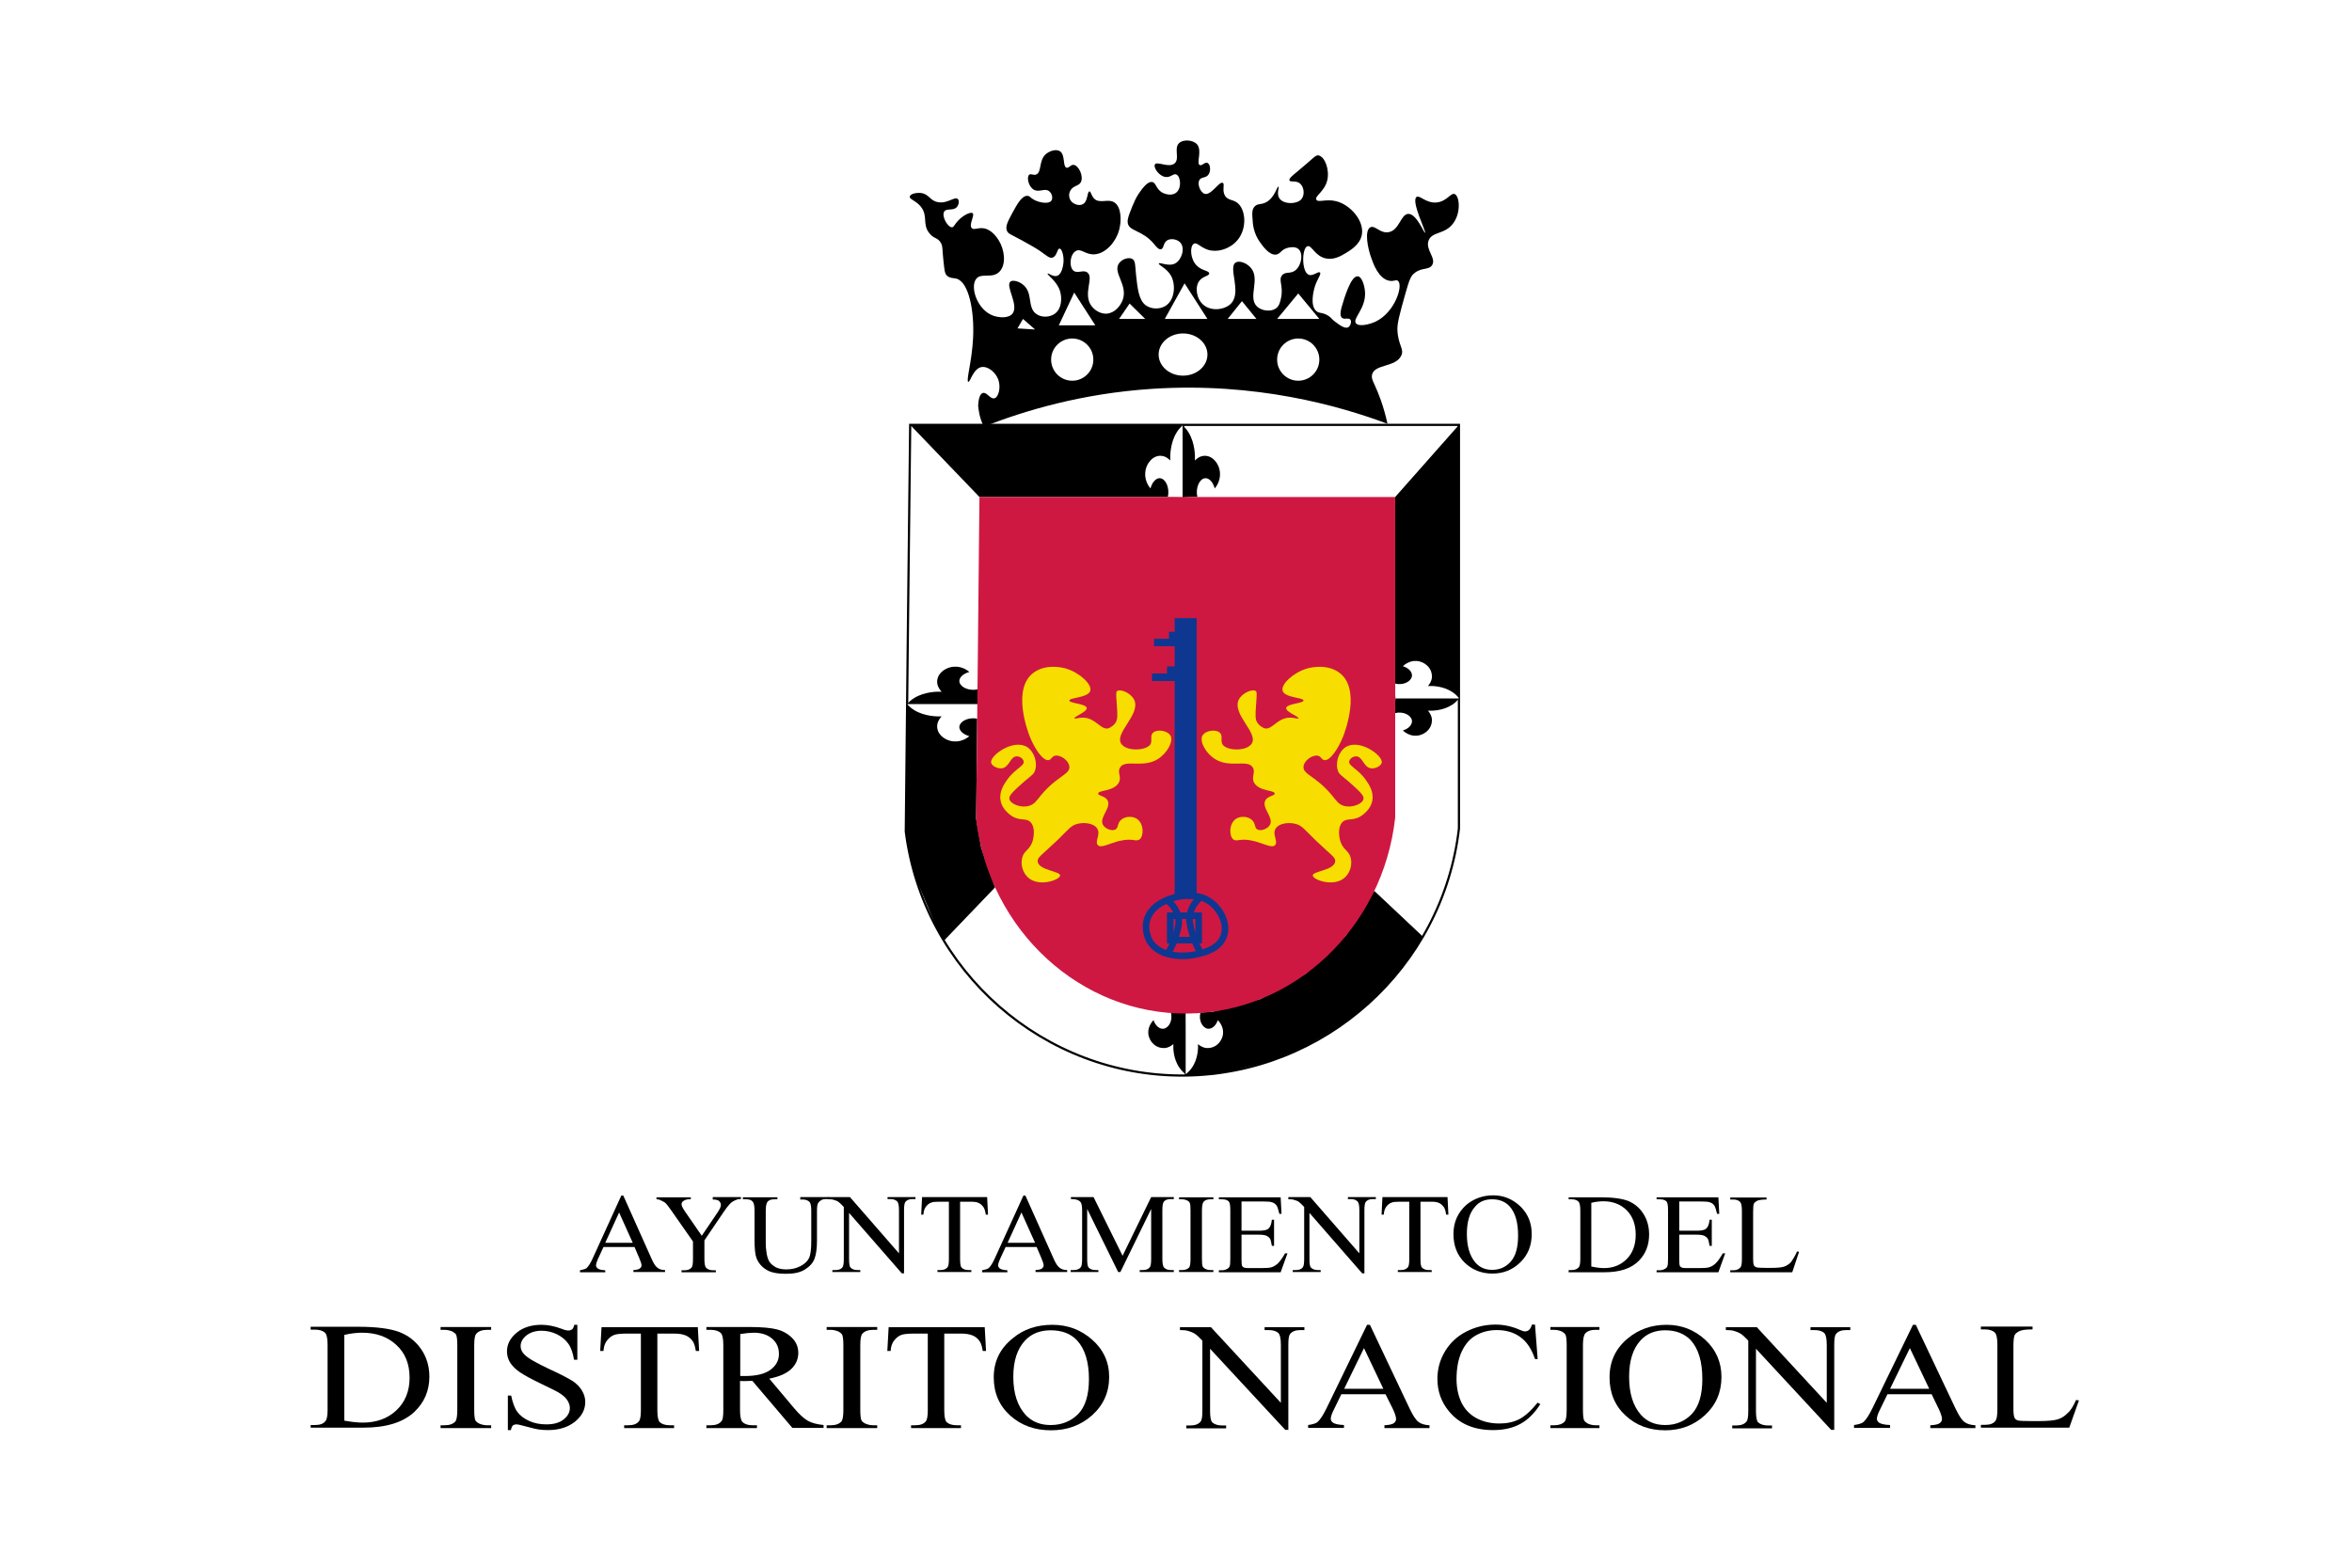 <?xml version="1.0" encoding="utf-8"?>
<!-- Generator: Adobe Illustrator 26.3.1, SVG Export Plug-In . SVG Version: 6.00 Build 0)  -->
<svg version="1.1" id="Layer_1" xmlns="http://www.w3.org/2000/svg" xmlns:xlink="http://www.w3.org/1999/xlink" x="0px" y="0px"
	 viewBox="0 0 1069.8 713.2" style="enable-background:new 0 0 1069.8 713.2;" xml:space="preserve">
<style type="text/css">
	.st0{fill:#FFFFFF;}
	.st1{fill:none;stroke:#000000;stroke-miterlimit:10;}
	.st2{fill:#F7DE00;}
	.st3{fill:#CE1842;}
	.st4{fill:none;stroke:#0E3791;stroke-width:3;stroke-miterlimit:10;}
	.st5{fill:none;stroke:#0E3791;stroke-width:10;stroke-miterlimit:10;}
	.st6{fill:#0E3791;}
</style>
<rect class="st0" width="1069.8" height="713.2"/>
<path class="st1" d="M414,193.3h249.6v183.6c-7.3,63.4-61.2,111.8-124.8,112.4C475,489.9,420,441.9,412,378.3
	C412.6,316.7,413.3,255,414,193.3z"/>
<path d="M447.5,194.1c18.3-7.2,44.4-15.1,76.5-17.2c47.3-3.1,85.2,7.7,107.1,15.9c-1.8-8.2-4.1-13.9-5.9-17.8
	c-0.8-1.7-1.5-3.1-1.1-4.7c1.3-4.7,10.6-3.2,13.2-8.4c1.6-3.2-1.4-4.6-1.7-11.9c-0.1-3,1.1-7.4,3.6-16.3c1.9-6.8,2.6-8.2,4.1-9.4
	c3.3-2.8,6.6-1.3,8.1-3.7c2-3.2-3.2-7-1.6-11.2c1.5-4.1,7.4-2.7,11.1-7.7c3.7-4.8,3-12.4,0.8-13.4c-1.8-0.8-3.5,3.3-8.2,3.8
	c-4.9,0.5-7.7-3.5-9.2-2.5c-2.6,1.9,4.5,16,3.9,16.3c-0.5,0.2-3.9-8.8-7.7-8.6c-3.4,0.2-4,7.4-8.8,8.3c-3.9,0.8-6.3-3.3-8.4-2.2
	c-2.8,1.5-1.2,9.5,0.4,13.9c0.9,2.6,3.3,9.4,8.1,10.4c2.2,0.5,3.2-0.7,4.1,0.1c2.4,2.1-1.4,14.3-10.2,18.5c-3.2,1.5-7.9,2.4-9,0.7
	c-1.5-2.2,4.3-6.3,4.2-13.6c-0.1-3.3-1.4-7.5-3.3-7.7c-3.2-0.4-6.3,10.4-7.3,13.8c-0.4,1.4-1.1,4.1,0.1,5.1c1.1,0.9,3-0.2,3.8,0.8
	c0.7,0.8,0.1,2.9-1,3.5c-1.5,0.8-4-1.1-6-2.6c-1.7-1.3-1.5-1.6-2.8-2.5c-2.8-1.9-4.2-1-5.7-2.3c-3-2.6-1.1-9.4-0.9-10.3
	c1.1-4.1,3.3-6.4,2.6-7.2c-0.8-0.8-3.2,1.8-5.1,1c-3.4-1.3-3.2-12.2-0.6-13c1.9-0.6,3.4,4.6,8.5,5.6c3.6,0.7,6.8-1.2,8.8-2.4
	c2-1.2,6.5-3.8,7.4-8.3c1.3-6.4-5.3-13.9-11.8-15.4c-4.4-1.1-8.2,0.8-8.9-0.7c-0.8-1.6,3.8-3.7,5-8.8c1.1-4.7-1-10.6-3.9-11.3
	c-1.5-0.3-1.9,0.9-9.9,7.5c-1.8,1.5-3.8,3-3.4,3.9c0.4,0.9,2.9-0.1,4.7,1.3c1.8,1.4,2.4,4.9,0.9,7c-1,1.3-2.4,1.6-3.3,1.8
	c-2.3,0.5-5.6,0-6.9-2c-1.4-2.2,0.1-5.1-0.4-5.3c-0.7-0.2-1.7,5.2-5.8,7.2c-2.2,1.1-3.7,0.4-5,1.8c-1.3,1.3-1.2,3.3-1,5.6
	c0.1,2.3,0.4,6.5,3.4,10.7c1.3,1.8,4.3,6.1,7.4,5.6c1.9-0.3,2.2-2.2,5-3c0.4-0.1,3.4-1,5.1,0.5c2.2,1.9,1.5,7.1-1.2,9.5
	c-2.4,2.1-4.8,0.5-6.3,2.5c-1.7,2.1,0.7,4.7-0.4,10.1c-0.4,1.9-0.8,3.9-2.5,5c-2.2,1.5-6.3,1.1-8.5-1c-4.3-4.2,1.7-12.4-2.8-17.6
	c-1.8-2.1-5.1-3.4-6.8-2.4c-3.7,2.2,2.8,13.3-2.1,18.6c-2.7,2.9-8.8,3.8-12.5,0.8c-3.3-2.7-4.1-8.1-2.1-10.9
	c1.6-2.3,4.6-2.3,4.6-3.5c0-1.3-3.4-1.2-5.7-3.6c-3-3-3.2-8.8-1.3-9.9c1.6-1,3.5,2.5,8.1,3.1c4.3,0.6,9.7-1.5,12.6-5.9
	c3.6-5.5,2.6-13.2-1-15.9c-2-1.5-4.1-1-5.5-3.1c-1.5-2.5,0-5.3-1-5.9c-1.6-0.9-5.2,5.7-8.2,5c-2.1-0.6-3.6-4.6-2.4-6.4
	c0.9-1.4,2.8-0.7,4-2.3c1.3-1.7,0.9-4.8-0.4-5.4c-1.2-0.5-2.5,1.5-3.5,1c-1.7-0.8,1.2-6.5-1.2-9.4c-1.8-2.1-6.3-2.4-8.2-0.6
	c-2.5,2.4,0.4,7-2,9.2c-2.6,2.3-8-1.1-9,0.5c-0.8,1.3,1.7,5.2,4.7,5.7c2.5,0.4,3.7-1.8,5.1-1.1c1.9,0.9,2.5,6.3-0.2,8.3
	c-1.8,1.4-4.6,0.8-6.3-0.1c-2.9-1.7-2.7-4.5-4.6-4.8c-2.1-0.3-4.4,2.9-6,5.2c-1.4,2.1-2.1,3.8-2.9,5.7c-1.5,3.8-2.3,5.6-2.2,7.3
	c0.2,4.4,6.4,3.3,12,10c0.8,1,2.1,2.7,3.2,2.4c1.3-0.3,0.9-2.8,2.7-4c1.7-1.1,4.6-0.6,6,0.9c2.4,2.5,0.7,7.9-2.2,9.5
	c-3,1.7-7.2-0.7-7.5,0.1c-0.3,0.7,3.6,2.1,5.5,5.5c2.3,4.1,1.8,11.3-2.7,13.9c-2.6,1.5-6.4,1.4-8.9-0.5c-3-2.4-3.6-7.3-4.3-13.9
	c-0.4-4.1-0.2-6.3-1.7-7.1c-1.6-0.9-4.7,0-6.1,2.1c-2.8,4.2,4.1,9.6,1.8,16.4c-1,2.8-3.6,6.1-7.3,6.4c-2.8,0.2-5.8-1.6-7.3-4
	c-3.4-5.4,1.5-12.4-1.5-14.7c-1.9-1.5-4.5,0.7-6.4-0.9c-2.1-1.9-1.5-7.4,1.1-8.9c2.4-1.4,4.4,1.8,8.6,1.5c5.2-0.4,9.7-5.8,11.1-11
	c1.2-4.2,1.1-10.7-2.3-12.7c-2.8-1.7-6.5,0.8-9-1.6c-1.4-1.4-1.5-3.4-2.2-3.3c-1.1,0.1-0.6,4.6-3,5.8c-1.6,0.9-4.4,0.1-5.6-1.8
	c-0.8-1.3-0.8-3.1-0.1-4.3c1.2-2.4,3.9-2.1,4.8-3.9c1.4-2.7-1-7.7-3.3-7.9c-1.4-0.1-2.1,1.6-3.2,1.3c-1.8-0.5-0.5-5.9-3-7.5
	c-1.7-1.1-4.8-0.2-6.6,1.5c-3.1,3-1.6,8-4.2,9.1c-1.4,0.5-2.4-0.6-3.2,0.1c-1.2,1.1-0.4,5.3,2.1,6.8c2.5,1.4,5-0.9,7,0.7
	c1.3,1,1.8,3.2,1,4.3c-1.1,1.6-5.1,1-7.7-0.3c-1.9-1-2-1.8-3.1-1.9c-2.7-0.2-4.9,4.1-6.9,7.7c-2.2,4.1-3.3,6.2-2.5,8.2
	c0.6,1.4,1.5,1.5,6.7,4.3c4.3,2.4,6.5,3.6,8.5,5c3,2.1,4.1,3.3,5.5,2.9c2.1-0.6,2.1-4.1,3.2-4.1c1.1,0,2.1,3.4,1.8,6.5
	c-0.1,0.6-0.5,5.1-2.9,5.9c-1.9,0.6-4-1.4-4.3-1c-0.4,0.5,4.1,3.2,5.6,7.8c1,3.1,0.9,8.1-2.3,10.4c-2.3,1.7-6.1,1.9-8.5,0.1
	c-4.2-3-1.3-9.6-6-13.3c-1.7-1.4-4.5-2.3-5.7-1.4c-2.5,2,4,10.7,0.9,14.6c-1.9,2.3-6.3,1.8-8.8,0.9c-7.2-2.6-10.6-13-7.7-16.7
	c2.3-3,7.3,0.1,10.6-3.3c3.2-3.3,2.3-10-0.3-14.2c-0.7-1.1-3-4.8-6.7-5.5c-2.7-0.5-4.6,0.9-5.6-0.1c-1.5-1.6,1.5-5.9,0.4-6.8
	c-1-0.8-5,1.2-7.4,4.3c-1,1.2-1.2,2-1.9,2.1c-2,0.2-5-5.1-3.6-7.2c1.1-1.6,4.2-0.1,5.8-2.1c0.8-1,1.1-2.8,0.4-3.5
	c-1.4-1.5-4.9,2.4-9.4,1.3c-3.5-0.8-3.8-3.7-7.5-4.1c-2.2-0.2-4.7,0.4-5,1.6c-0.3,1.3,2.8,1.8,5.1,4.7c3.3,4.3,0.5,7.9,3.8,12
	c2.1,2.7,3.8,1.8,5.3,4.5c0.9,1.7,0.5,2.6,1.1,7.9c0.5,4.7,0.6,5.9,1.6,6.9c1.4,1.3,3,1,4.4,1.4c5.6,1.6,8.1,14.8,7.5,26.9
	c-0.5,10.6-3.3,19.7-2.2,20c0.9,0.3,2.2-6,6-6.7c3-0.5,6.5,2.4,7.7,5.8c1.2,3.5,0.1,7.9-1.8,8.4c-1.9,0.5-3.5-3-5.3-2.4
	c-1.8,0.6-2,4.4-2.1,5.7C445.1,186.1,445.3,189.7,447.5,194.1z"/>
<path class="st2" d="M513.1,273.1c5.1-2.2,12.3-4.6,21.3-5.2c13.1-1,23.7,2.3,29.8,4.8c-0.5-2.5-1.1-4.2-1.6-5.4
	c-0.2-0.5-0.4-0.9-0.3-1.4c0.4-1.4,2.9-1,3.7-2.6c0.4-1-0.4-1.4-0.5-3.6c0-0.9,0.3-2.3,1-5c0.5-2.1,0.7-2.5,1.1-2.9
	c0.9-0.8,1.8-0.4,2.3-1.1c0.5-1-0.9-2.1-0.4-3.4c0.4-1.3,2-0.8,3.1-2.3c1-1.5,0.8-3.8,0.2-4.1c-0.5-0.2-1,1-2.3,1.1
	c-1.3,0.1-2.1-1.1-2.5-0.7c-0.7,0.6,1.3,4.9,1.1,5c-0.1,0.1-1.1-2.7-2.2-2.6c-1,0-1.1,2.2-2.4,2.5c-1.1,0.2-1.7-1-2.3-0.7
	c-0.8,0.5-0.3,2.9,0.1,4.2c0.3,0.8,0.9,2.9,2.3,3.2c0.6,0.1,0.9-0.2,1.1,0c0.7,0.6-0.4,4.3-2.8,5.6c-0.9,0.5-2.2,0.7-2.5,0.2
	c-0.4-0.7,1.2-1.9,1.2-4.1c0-1-0.4-2.3-0.9-2.4c-0.9-0.1-1.8,3.2-2,4.2c-0.1,0.4-0.3,1.2,0,1.6c0.3,0.3,0.8-0.1,1,0.2
	c0.2,0.3,0,0.9-0.3,1.1c-0.4,0.2-1.1-0.3-1.7-0.8c-0.5-0.4-0.4-0.5-0.8-0.7c-0.8-0.6-1.2-0.3-1.6-0.7c-0.8-0.8-0.3-2.9-0.2-3.1
	c0.3-1.2,0.9-2,0.7-2.2c-0.2-0.2-0.9,0.5-1.4,0.3c-0.9-0.4-0.9-3.7-0.2-4c0.5-0.2,0.9,1.4,2.4,1.7c1,0.2,1.9-0.4,2.4-0.7
	c0.6-0.4,1.8-1.2,2-2.5c0.4-2-1.5-4.2-3.3-4.7c-1.2-0.3-2.3,0.2-2.5-0.2c-0.2-0.5,1-1.1,1.4-2.7c0.3-1.4-0.3-3.2-1.1-3.4
	c-0.4-0.1-0.5,0.3-2.8,2.3c-0.5,0.5-1,0.9-0.9,1.2c0.1,0.3,0.8,0,1.3,0.4c0.5,0.4,0.7,1.5,0.2,2.1c-0.3,0.4-0.7,0.5-0.9,0.5
	c-0.6,0.2-1.6,0-1.9-0.6c-0.4-0.7,0-1.6-0.1-1.6c-0.2-0.1-0.5,1.6-1.6,2.2c-0.6,0.3-1,0.1-1.4,0.5c-0.3,0.4-0.3,1-0.3,1.7
	c0,0.7,0.1,2,1,3.3c0.4,0.6,1.2,1.8,2,1.7c0.5-0.1,0.6-0.7,1.4-0.9c0.1,0,1-0.3,1.4,0.2c0.6,0.6,0.4,2.2-0.3,2.9
	c-0.7,0.6-1.3,0.2-1.8,0.8c-0.5,0.7,0.2,1.4-0.1,3.1c-0.1,0.6-0.2,1.2-0.7,1.5c-0.6,0.5-1.8,0.3-2.4-0.3c-1.2-1.3,0.5-3.8-0.8-5.3
	c-0.5-0.6-1.4-1-1.9-0.7c-1,0.7,0.8,4-0.6,5.6c-0.8,0.9-2.4,1.2-3.5,0.2c-0.9-0.8-1.1-2.5-0.6-3.3c0.4-0.7,1.3-0.7,1.3-1.1
	c0-0.4-0.9-0.4-1.6-1.1c-0.8-0.9-0.9-2.7-0.4-3c0.4-0.3,1,0.8,2.2,0.9c1.2,0.2,2.7-0.4,3.5-1.8c1-1.7,0.7-4-0.3-4.8
	c-0.5-0.5-1.1-0.3-1.5-0.9c-0.4-0.7,0-1.6-0.3-1.8c-0.4-0.3-1.4,1.7-2.3,1.5c-0.6-0.2-1-1.4-0.7-2c0.2-0.4,0.8-0.2,1.1-0.7
	c0.4-0.5,0.2-1.5-0.1-1.6c-0.3-0.2-0.7,0.4-1,0.3c-0.5-0.2,0.3-2-0.3-2.8c-0.5-0.6-1.7-0.7-2.3-0.2c-0.7,0.7,0.1,2.1-0.6,2.8
	c-0.7,0.7-2.2-0.3-2.5,0.2c-0.2,0.4,0.5,1.6,1.3,1.7c0.7,0.1,1-0.5,1.4-0.3c0.5,0.3,0.7,1.9-0.1,2.5c-0.5,0.4-1.3,0.2-1.8,0
	c-0.8-0.5-0.7-1.4-1.3-1.5c-0.6-0.1-1.2,0.9-1.7,1.6c-0.4,0.6-0.6,1.2-0.8,1.7c-0.4,1.1-0.6,1.7-0.6,2.2c0.1,1.3,1.8,1,3.3,3
	c0.2,0.3,0.6,0.8,0.9,0.7c0.4-0.1,0.3-0.9,0.7-1.2c0.5-0.3,1.3-0.2,1.7,0.3c0.7,0.8,0.2,2.4-0.6,2.9c-0.8,0.5-2-0.2-2.1,0
	c-0.1,0.2,1,0.6,1.5,1.7c0.6,1.2,0.5,3.4-0.7,4.2c-0.7,0.5-1.8,0.4-2.5-0.2c-0.8-0.7-1-2.2-1.2-4.2c-0.1-1.3-0.1-1.9-0.5-2.2
	c-0.4-0.3-1.3,0-1.7,0.6c-0.8,1.3,1.1,2.9,0.5,5c-0.3,0.9-1,1.9-2,1.9c-0.8,0.1-1.6-0.5-2-1.2c-0.9-1.7,0.4-3.8-0.4-4.5
	c-0.5-0.5-1.3,0.2-1.8-0.3c-0.6-0.6-0.4-2.3,0.3-2.7c0.7-0.4,1.2,0.6,2.4,0.5c1.4-0.1,2.7-1.8,3.1-3.3c0.3-1.3,0.3-3.3-0.6-3.9
	c-0.8-0.5-1.8,0.2-2.5-0.5c-0.4-0.4-0.4-1-0.6-1c-0.3,0-0.2,1.4-0.8,1.8c-0.5,0.3-1.2,0-1.6-0.6c-0.2-0.4-0.2-0.9,0-1.3
	c0.3-0.7,1.1-0.6,1.3-1.2c0.4-0.8-0.3-2.3-0.9-2.4c-0.4,0-0.6,0.5-0.9,0.4c-0.5-0.2-0.1-1.8-0.8-2.3c-0.5-0.3-1.3-0.1-1.8,0.4
	c-0.9,0.9-0.4,2.4-1.2,2.8c-0.4,0.2-0.7-0.2-0.9,0c-0.3,0.3-0.1,1.6,0.6,2.1c0.7,0.4,1.4-0.3,1.9,0.2c0.4,0.3,0.5,1,0.3,1.3
	c-0.3,0.5-1.4,0.3-2.1-0.1c-0.5-0.3-0.6-0.6-0.9-0.6c-0.7-0.1-1.4,1.2-1.9,2.4c-0.6,1.3-0.9,1.9-0.7,2.5c0.2,0.4,0.4,0.4,1.9,1.3
	c1.2,0.7,1.8,1.1,2.3,1.5c0.8,0.6,1.1,1,1.5,0.9c0.6-0.2,0.6-1.2,0.9-1.2c0.3,0,0.6,1,0.5,2c0,0.2-0.1,1.5-0.8,1.8
	c-0.5,0.2-1.1-0.4-1.2-0.3c-0.1,0.2,1.1,1,1.5,2.4c0.3,0.9,0.2,2.5-0.6,3.2c-0.6,0.5-1.7,0.6-2.4,0c-1.2-0.9-0.3-2.9-1.7-4.1
	c-0.5-0.4-1.2-0.7-1.6-0.4c-0.7,0.6,1.1,3.3,0.2,4.4c-0.5,0.7-1.8,0.6-2.4,0.3c-2-0.8-3-4-2.1-5.1c0.6-0.9,2,0,2.9-1
	c0.9-1,0.6-3.1-0.1-4.3c-0.2-0.3-0.8-1.5-1.9-1.7c-0.8-0.1-1.3,0.3-1.6,0c-0.4-0.5,0.4-1.8,0.1-2.1c-0.3-0.3-1.4,0.4-2.1,1.3
	c-0.3,0.4-0.3,0.6-0.5,0.6c-0.6,0.1-1.4-1.6-1-2.2c0.3-0.5,1.2,0,1.6-0.6c0.2-0.3,0.3-0.8,0.1-1.1c-0.4-0.4-1.4,0.7-2.6,0.4
	c-1-0.2-1.1-1.1-2.1-1.2c-0.6-0.1-1.3,0.1-1.4,0.5c-0.1,0.4,0.8,0.5,1.4,1.4c0.9,1.3,0.1,2.4,1.1,3.7c0.6,0.8,1.1,0.5,1.5,1.4
	c0.3,0.5,0.1,0.8,0.3,2.4c0.1,1.4,0.2,1.8,0.5,2.1c0.4,0.4,0.8,0.3,1.2,0.4c1.6,0.5,2.2,4.5,2.1,8.2c-0.1,3.2-0.9,6-0.6,6.1
	c0.2,0.1,0.6-1.8,1.7-2c0.8-0.2,1.8,0.7,2.1,1.8c0.3,1.1,0,2.4-0.5,2.6c-0.5,0.2-1-0.9-1.5-0.7c-0.5,0.2-0.5,1.3-0.6,1.7
	C512.5,270.7,512.5,271.8,513.1,273.1z"/>
<polygon points="414,193.3 445.5,226.1 538.8,226.1 538.6,193.3 "/>
<circle class="st0" cx="487.7" cy="163.6" r="9.6"/>
<circle class="st0" cx="590.5" cy="163.6" r="9.6"/>
<ellipse class="st0" cx="538.1" cy="161.3" rx="11.1" ry="9.6"/>
<polygon class="st0" points="488.6,133.1 481.6,148 498.2,148 "/>
<polygon points="625.1,405.3 647.2,426.1 642.6,433.4 631.9,447.2 621,457.9 608.6,467.4 591.9,477 577.8,482.8 553.5,488.7 
	538.9,489.3 539.3,461.1 552,460.2 573.3,454.5 593.9,443 612.1,425.7 "/>
<polygon points="663.6,317.7 663.6,193.3 634.6,226.1 634.6,317.7 "/>
<polygon points="412.6,320.9 412,378.3 412.6,384.2 416.3,398.9 426,422.1 429.3,428 452.6,403.7 446.3,385.7 444,372.5 
	444.5,322.9 "/>
<polygon class="st0" points="465.3,145.1 462.8,149.4 470.8,149.9 "/>
<polygon class="st0" points="513.8,138.1 509,145.1 520.9,145.1 "/>
<polygon class="st0" points="529.8,145.1 538.8,128.9 549.2,145.1 "/>
<polygon class="st0" points="558.4,145.1 564.9,137 571.5,145.1 "/>
<polygon class="st0" points="580.9,145.1 590.5,133.5 600.1,145.1 "/>
<g>
	<path d="M544.6,226.1c-0.9-4.3,1-8.1,3.3-8.5c1.8-0.4,3.8,1.5,4.6,4.6c0.2-0.2,2.7-3,2.4-7.1c-0.2-2.6-1.3-4.3-1.8-4.9
		c-2.2-3.1-5.1-2.9-5.7-2.8c-1.9,0.2-3.2,1.4-3.9,2.1c0.1-1.9,0.1-7.8-2.8-12.6c-0.9-1.6-2-2.6-2.8-3.4c0,10.9,0,21.8,0,32.8
		C540.1,226.2,542.3,226,544.6,226.1z"/>
	<path class="st0" d="M531.2,226.1c0.9-4.3-1-8.1-3.3-8.5c-1.8-0.4-3.8,1.5-4.6,4.6c-0.2-0.2-2.7-3-2.4-7.1c0.2-2.6,1.3-4.3,1.8-4.9
		c2.2-3.1,5.1-2.9,5.7-2.8c1.9,0.2,3.2,1.4,3.9,2.1c-0.1-1.9-0.1-7.8,2.8-12.6c0.9-1.6,2-2.6,2.8-3.4c0,10.9,0,21.8,0,32.8
		C535.6,226.2,533.4,226,531.2,226.1z"/>
</g>
<g>
	<path d="M532.6,460.7c0.9,3.7-1,6.9-3.3,7.3c-1.8,0.3-3.8-1.3-4.6-3.9c-0.2,0.2-2.7,2.6-2.4,6.1c0.2,2.2,1.3,3.6,1.8,4.2
		c2.2,2.6,5.1,2.4,5.7,2.4c1.9-0.2,3.2-1.2,3.9-1.8c-0.1,1.6-0.1,6.7,2.8,10.8c0.9,1.3,2,2.3,2.8,2.9c0-9.3,0-18.7,0-28
		C537.1,460.6,534.8,460.7,532.6,460.7z"/>
	<path class="st0" d="M546,460.7c-0.9,3.7,1,6.9,3.3,7.3c1.8,0.3,3.8-1.3,4.6-3.9c0.2,0.2,2.7,2.6,2.4,6.1c-0.2,2.2-1.3,3.6-1.8,4.2
		c-2.2,2.6-5.1,2.4-5.7,2.4c-1.9-0.2-3.2-1.2-3.9-1.8c0.1,1.6,0.1,6.7-2.8,10.8c-0.9,1.3-2,2.3-2.8,2.9c0-9.3,0-18.7,0-28
		C541.5,460.6,543.8,460.7,546,460.7z"/>
</g>
<g>
	<path d="M634.6,324.4c3.8-0.9,7.2,1,7.6,3.3c0.3,1.8-1.3,3.8-4.1,4.6c0.2,0.2,2.7,2.7,6.3,2.4c2.3-0.2,3.8-1.3,4.4-1.8
		c2.7-2.2,2.5-5.1,2.5-5.7c-0.2-1.9-1.2-3.2-1.8-3.9c1.7,0.1,6.9,0.1,11.2-2.8c1.4-0.9,2.3-2,3-2.8c-9.7,0-19.4,0-29,0
		C634.5,319.9,634.7,322.2,634.6,324.4z"/>
	<path class="st0" d="M634.6,311c3.8,0.9,7.2-1,7.6-3.3c0.3-1.8-1.3-3.8-4.1-4.6c0.2-0.2,2.7-2.7,6.3-2.4c2.3,0.2,3.8,1.3,4.4,1.8
		c2.7,2.2,2.5,5.1,2.5,5.7c-0.2,1.9-1.2,3.2-1.8,3.9c1.7-0.1,6.9-0.1,11.2,2.8c1.4,0.9,2.3,2,3,2.8c-9.7,0-19.4,0-29,0
		C634.5,315.5,634.7,313.2,634.6,311z"/>
</g>
<g>
	<path class="st0" d="M444.8,327c-4.2-0.9-7.9,1-8.4,3.3c-0.4,1.8,1.5,3.8,4.5,4.6c-0.2,0.2-3,2.7-7,2.4c-2.6-0.2-4.2-1.3-4.9-1.8
		c-3-2.2-2.8-5.1-2.7-5.7c0.2-1.9,1.4-3.2,2-3.9c-1.8,0.1-7.6,0.1-12.4-2.8c-1.5-0.9-2.6-2-3.3-2.8c10.7,0,21.5,0,32.2,0
		C444.8,322.5,444.7,324.8,444.8,327z"/>
	<path d="M444.8,313.6c-4.2,0.9-7.9-1-8.4-3.3c-0.4-1.8,1.5-3.8,4.5-4.6c-0.2-0.2-3-2.7-7-2.4c-2.6,0.2-4.2,1.3-4.9,1.8
		c-3,2.2-2.8,5.1-2.7,5.7c0.2,1.9,1.4,3.2,2,3.9c-1.8-0.1-7.6-0.1-12.4,2.8c-1.5,0.9-2.6,2-3.3,2.8c10.7,0,21.5,0,32.2,0
		C444.8,318.1,444.7,315.8,444.8,313.6z"/>
</g>
<path class="st3" d="M445.5,226.1h189.1v145.8c-5.5,50.3-46.3,88.8-94.5,89.2c-48.4,0.5-90-37.6-96.1-88.1
	C444.5,324,445,275.1,445.5,226.1z"/>
<path class="st2" d="M509.9,338.2c-2.9-4.9,9-13.2,6-19.8c-1.6-3.3-6.4-5.1-7.8-4c-0.5,0.4-0.5,1.1-0.1,6.5c0.3,4.2,0.4,6.3-0.5,7.7
	c-0.9,1.5-2.2,2.2-3,2.6c-3.5,1.5-5.9-4.5-11.6-4.7c-2.2-0.1-4,0.7-4.2,0.3c-0.3-0.8,5.8-2.9,5.6-4.7c-0.3-2-7.9-2.1-7.9-3.4
	c0-1.4,8.5-1.2,9.5-4.4c0.9-3-4.9-8.3-10.9-10.1c-0.5-0.2-8.7-2.6-14.7,1.7c-10.3,7.3-2.7,27.2-1.9,29.2c2.2,5.5,6,11.2,8.6,10.7
	c1.2-0.2,1.4-1.7,2.9-2c2.4-0.5,6.2,2.1,6.5,4.9c0.4,3.7-5.7,4.3-13,13.2c-1.9,2.3-2.9,4-5.3,4.7c-3.7,1.1-8.6-0.8-9-3.2
	c-0.3-1.5,2-3.6,6.6-7.7c3.6-3.1,4.3-3.3,4.9-4.7c1.5-3.4,0.1-8.7-3.2-11c-6.2-4.2-17.1,3.6-16.6,6.9c0.2,1.5,3,3,5.1,2.6
	c3.2-0.6,3.6-5.2,6.4-5.4c1.4-0.1,3,0.9,3.3,2.2c0.5,2.2-4,3.4-7.6,8.6c-1.3,1.9-3.6,5.2-2.9,9.2c0.7,4.4,4.8,6.9,5.2,7.2
	c3.9,2.4,6.4,0.6,8.5,2.8c2.1,2.3,1.5,6.5,0.8,8.8c-1.4,4-3.9,4-4.7,7.5c-0.7,3,0.3,6.6,2.6,8.7c4.9,4.7,14.6,1.2,14.7-0.8
	c0.1-2-9.6-2.3-10.2-6.3c-0.3-2,1.8-2.9,9.1-9.9c5.2-5.1,6.1-6.6,9-7.3c3.1-0.8,7.5-0.3,9,2.2c1.6,2.6-1.1,5.5,0.1,7.3
	c1.8,2.7,8.8-3.4,16.7-2.1c0.5,0.1,1.6,0.3,2.4-0.3c2-1.4,2.1-7.2-1.2-9.4c-2.2-1.4-5.4-1.1-7.2,0.5c-1.8,1.6-1.1,3.7-2.6,4.4
	c-1.6,0.8-4.7-0.3-5.7-2.3c-1.6-3.4,3.9-7.5,2.2-10.9c-1.1-2.2-4.4-2.1-4.3-3.2c0.1-1.6,6.9-0.9,9.3-4.8c1.6-2.7-0.8-4.8,0.7-7.1
	c2.4-3.8,10.4,0.5,17.2-3.8c4.1-2.6,7.1-7.9,5.7-10.6c-1.3-2.4-6.2-3.1-8-1.3c-1.5,1.5,0,3.6-1.3,5.5
	C520.4,341.8,511.9,341.7,509.9,338.2z"/>
<path class="st2" d="M569.4,338.2c2.9-4.9-9-13.2-6-19.8c1.6-3.3,6.4-5.1,7.8-4c0.5,0.4,0.5,1.1,0.1,6.5c-0.3,4.2-0.4,6.3,0.5,7.7
	c0.9,1.5,2.2,2.2,3,2.6c3.5,1.5,5.9-4.5,11.6-4.7c2.2-0.1,4,0.7,4.2,0.3c0.3-0.8-5.8-2.9-5.6-4.7c0.3-2,7.9-2.1,7.9-3.4
	c0-1.4-8.5-1.2-9.5-4.4c-0.9-3,4.9-8.3,10.9-10.1c0.5-0.2,8.7-2.6,14.7,1.7c10.3,7.3,2.7,27.2,1.9,29.2c-2.2,5.5-6,11.2-8.6,10.7
	c-1.2-0.2-1.4-1.7-2.9-2c-2.4-0.5-6.2,2.1-6.5,4.9c-0.4,3.7,5.7,4.3,13,13.2c1.9,2.3,2.9,4,5.3,4.7c3.7,1.1,8.6-0.8,9-3.2
	c0.3-1.5-2-3.6-6.6-7.7c-3.6-3.1-4.3-3.3-4.9-4.7c-1.5-3.4-0.1-8.7,3.2-11c6.2-4.2,17.1,3.6,16.6,6.9c-0.2,1.5-3,3-5.1,2.6
	c-3.2-0.6-3.6-5.2-6.4-5.4c-1.4-0.1-3,0.9-3.3,2.2c-0.5,2.2,4,3.4,7.6,8.6c1.3,1.9,3.6,5.2,2.9,9.2c-0.7,4.4-4.8,6.9-5.2,7.2
	c-3.9,2.4-6.4,0.6-8.5,2.8c-2.1,2.3-1.5,6.5-0.8,8.8c1.4,4,3.9,4,4.7,7.5c0.7,3-0.3,6.6-2.6,8.7c-4.9,4.7-14.6,1.2-14.7-0.8
	c-0.1-2,9.6-2.3,10.2-6.3c0.3-2-1.8-2.9-9.1-9.9c-5.2-5.1-6.1-6.6-9-7.3c-3.1-0.8-7.5-0.3-9,2.2c-1.6,2.6,1.1,5.5-0.1,7.3
	c-1.8,2.7-8.8-3.4-16.7-2.1c-0.5,0.1-1.6,0.3-2.4-0.3c-2-1.4-2.1-7.2,1.2-9.4c2.2-1.4,5.4-1.1,7.2,0.5c1.8,1.6,1.1,3.7,2.6,4.4
	c1.6,0.8,4.7-0.3,5.7-2.3c1.6-3.4-3.9-7.5-2.2-10.9c1.1-2.2,4.4-2.1,4.3-3.2c-0.1-1.6-6.9-0.9-9.3-4.8c-1.6-2.7,0.8-4.8-0.7-7.1
	c-2.4-3.8-10.4,0.5-17.2-3.8c-4.1-2.6-7.1-7.9-5.7-10.6c1.3-2.4,6.2-3.1,8-1.3c1.5,1.5,0,3.6,1.3,5.5
	C558.8,341.8,567.3,341.7,569.4,338.2z"/>
<path class="st4" d="M539.8,407.5c-6.5,0.2-16.2,3.5-18.2,11.3c-1.2,4.8,1.1,8.9,1.3,9.3c4.3,7.3,15.2,7.5,21.5,6
	c3.2-0.7,9.9-2.3,12.1-7.9c2.3-5.8-1.4-12.7-6.1-16C546.3,407.3,541.9,407.5,539.8,407.5z"/>
<path class="st4" d="M531.4,410c1.2,1,3.7,3.4,4.5,7.1c0.6,2.8,0,5.1-0.9,8.1c-0.6,2.1-1.6,5-3.7,8.3"/>
<path class="st4" d="M545.8,408.4c-1.2,1.1-3.7,3.5-4.5,7.4c-0.6,3,0,5.4,0.9,8.5c0.6,2.2,1.6,5.3,3.7,8.7"/>
<rect x="532.3" y="416.6" class="st4" width="12.9" height="11.1"/>
<line class="st5" x1="539.3" y1="407" x2="539.3" y2="281.2"/>
<polygon class="st6" points="535.7,287.4 531.7,287.4 531.7,290.6 524.9,290.6 524.9,294 538.3,294 "/>
<polygon class="st6" points="534.9,303.2 530.8,303.2 530.8,306.4 524,306.4 524,309.8 537.4,309.8 "/>
<g>
	<path d="M288.6,567.3h-14.1l-2.5,5.4c-0.6,1.3-0.9,2.3-0.9,3c0,0.5,0.3,1,0.8,1.4c0.5,0.4,1.7,0.7,3.4,0.8v0.9h-11.5v-0.9
		c1.5-0.3,2.5-0.6,3-1c0.9-0.8,1.9-2.4,3-4.9l12.8-28.1h0.9l12.7,28.4c1,2.3,1.9,3.8,2.8,4.4c0.8,0.7,2,1.1,3.5,1.1v0.9h-14.4v-0.9
		c1.4-0.1,2.4-0.3,2.9-0.7c0.5-0.4,0.8-0.9,0.8-1.4c0-0.7-0.4-1.9-1.1-3.5L288.6,567.3z M287.8,565.4l-6.2-13.8l-6.3,13.8H287.8z"/>
	<path d="M324.3,544.6H337v0.9h-0.7c-0.5,0-1.1,0.2-2,0.6c-0.9,0.4-1.7,0.9-2.4,1.7c-0.7,0.7-1.6,1.9-2.7,3.5l-8.8,13v8.6
		c0,2.1,0.3,3.4,0.8,3.9c0.7,0.7,1.8,1.1,3.2,1.1h1.2v0.9H310v-0.9h1.3c1.5,0,2.6-0.4,3.3-1.3c0.4-0.5,0.6-1.8,0.6-3.7v-8.1
		l-10-14.3c-1.2-1.7-2-2.7-2.4-3.1c-0.4-0.4-1.3-0.9-2.6-1.5c-0.4-0.2-0.9-0.3-1.6-0.3v-0.9h15.6v0.9h-0.8c-0.8,0-1.6,0.2-2.3,0.6
		c-0.7,0.4-1.1,0.9-1.1,1.7c0,0.6,0.5,1.7,1.6,3.3l7.6,11l7.1-10.5c1.1-1.6,1.6-2.8,1.6-3.5c0-0.5-0.1-0.9-0.4-1.3
		c-0.3-0.4-0.6-0.7-1.1-0.9c-0.5-0.2-1.2-0.3-2.2-0.3V544.6z"/>
	<path d="M364,545.5v-0.9h12.9v0.9h-1.4c-1.4,0-2.5,0.6-3.3,1.7c-0.4,0.5-0.6,1.7-0.6,3.6v13.8c0,3.4-0.4,6.1-1.1,8
		c-0.7,1.9-2.1,3.5-4.3,4.9s-5,2-8.7,2c-4,0-7-0.6-9-1.9c-2.1-1.3-3.5-3-4.4-5.2c-0.6-1.5-0.9-4.3-0.9-8.4v-13.3
		c0-2.1-0.3-3.5-0.9-4.1c-0.6-0.7-1.6-1-3-1h-1.4v-0.9h15.7v0.9h-1.4c-1.5,0-2.6,0.4-3.2,1.3c-0.4,0.6-0.7,1.9-0.7,3.8v14.9
		c0,1.3,0.1,2.8,0.4,4.6c0.3,1.7,0.7,3,1.4,4c0.7,1,1.7,1.7,2.9,2.4c1.3,0.6,2.8,0.9,4.7,0.9c2.4,0,4.5-0.5,6.4-1.5
		c1.9-1,3.2-2.2,3.9-3.7c0.7-1.5,1-4.1,1-7.7v-13.8c0-2.1-0.3-3.5-0.8-4c-0.7-0.7-1.7-1.1-3.1-1.1H364z"/>
	<path d="M376.7,544.6h9.9l22.3,25.6v-19.7c0-2.1-0.3-3.4-0.8-3.9c-0.7-0.7-1.7-1.1-3.1-1.1h-1.3v-0.9h12.7v0.9h-1.3
		c-1.5,0-2.6,0.4-3.3,1.3c-0.4,0.5-0.6,1.8-0.6,3.7v28.8h-1l-24-27.5v21c0,2.1,0.2,3.4,0.7,3.9c0.7,0.7,1.7,1.1,3.1,1.1h1.3v0.9
		h-12.7v-0.9h1.3c1.6,0,2.7-0.4,3.3-1.3c0.4-0.5,0.6-1.8,0.6-3.7v-23.7c-1.1-1.2-1.9-1.9-2.4-2.3c-0.5-0.4-1.3-0.7-2.4-1
		c-0.5-0.2-1.3-0.2-2.4-0.2V544.6z"/>
	<path d="M449,544.6l0.4,8h-1c-0.2-1.4-0.5-2.4-0.8-3c-0.6-1-1.3-1.7-2.2-2.2c-0.9-0.5-2.1-0.7-3.6-0.7h-5.1v26.1
		c0,2.1,0.2,3.4,0.7,3.9c0.7,0.7,1.7,1.1,3.1,1.1h1.3v0.9h-15.4v-0.9h1.3c1.5,0,2.6-0.4,3.3-1.3c0.4-0.5,0.6-1.8,0.6-3.7v-26.1h-4.4
		c-1.7,0-2.9,0.1-3.6,0.4c-0.9,0.3-1.7,0.9-2.4,1.8c-0.7,0.9-1.1,2.1-1.2,3.7h-1l0.4-8H449z"/>
	<path d="M471.5,567.3h-14.1l-2.5,5.4c-0.6,1.3-0.9,2.3-0.9,3c0,0.5,0.3,1,0.8,1.4c0.5,0.4,1.7,0.7,3.4,0.8v0.9h-11.5v-0.9
		c1.5-0.3,2.5-0.6,3-1c0.9-0.8,1.9-2.4,3-4.9l12.8-28.1h0.9l12.7,28.4c1,2.3,1.9,3.8,2.8,4.4c0.8,0.7,2,1.1,3.5,1.1v0.9h-14.4v-0.9
		c1.4-0.1,2.4-0.3,2.9-0.7c0.5-0.4,0.8-0.9,0.8-1.4c0-0.7-0.4-1.9-1.1-3.5L471.5,567.3z M470.8,565.4l-6.2-13.8l-6.3,13.8H470.8z"/>
	<path d="M508.6,578.7L494.5,550v22.8c0,2.1,0.2,3.4,0.7,3.9c0.7,0.7,1.7,1.1,3.1,1.1h1.3v0.9H487v-0.9h1.3c1.5,0,2.6-0.4,3.3-1.3
		c0.4-0.5,0.6-1.8,0.6-3.7v-22.3c0-1.5-0.2-2.6-0.5-3.3c-0.3-0.5-0.7-0.9-1.4-1.2c-0.7-0.3-1.7-0.5-3.2-0.5v-0.9h10.3l13.2,26.7
		l13-26.7h10.3v0.9h-1.3c-1.6,0-2.7,0.4-3.3,1.3c-0.4,0.5-0.6,1.8-0.6,3.7v22.3c0,2.1,0.3,3.4,0.8,3.9c0.7,0.7,1.7,1.1,3.1,1.1h1.3
		v0.9h-15.5v-0.9h1.3c1.6,0,2.6-0.4,3.3-1.3c0.4-0.5,0.6-1.8,0.6-3.7V550l-14,28.7H508.6z"/>
	<path d="M551.9,577.8v0.9h-15.6v-0.9h1.3c1.5,0,2.6-0.4,3.3-1.2c0.4-0.5,0.6-1.8,0.6-3.9v-22c0-1.7-0.1-2.9-0.3-3.4
		c-0.2-0.4-0.5-0.8-1.1-1.1c-0.8-0.4-1.6-0.6-2.5-0.6h-1.3v-0.9h15.6v0.9h-1.3c-1.5,0-2.6,0.4-3.2,1.2c-0.4,0.5-0.7,1.8-0.7,3.9v22
		c0,1.7,0.1,2.9,0.3,3.4c0.2,0.4,0.6,0.8,1.1,1.1c0.8,0.4,1.6,0.6,2.4,0.6H551.9z"/>
	<path d="M564.7,546.4v13.5h8c2.1,0,3.5-0.3,4.2-0.9c0.9-0.8,1.4-2.1,1.6-4.1h1v11.9h-1c-0.3-1.7-0.5-2.7-0.8-3.2
		c-0.3-0.6-0.9-1-1.6-1.4c-0.7-0.3-1.9-0.5-3.4-0.5h-8V573c0,1.5,0.1,2.4,0.2,2.8c0.1,0.3,0.4,0.6,0.8,0.8c0.4,0.2,1,0.3,2,0.3h6.2
		c2.1,0,3.6-0.1,4.5-0.4c0.9-0.3,1.8-0.8,2.7-1.6c1.1-1,2.2-2.6,3.4-4.7h1.1l-3.1,8.6h-28.1v-0.9h1.3c0.9,0,1.7-0.2,2.4-0.6
		c0.6-0.3,1-0.7,1.2-1.2c0.2-0.5,0.3-1.6,0.3-3.3v-22.2c0-2.2-0.2-3.5-0.7-4c-0.6-0.7-1.7-1-3.2-1h-1.3v-0.9h28.1l0.4,7.5h-1
		c-0.4-1.8-0.8-3-1.2-3.7c-0.5-0.7-1.1-1.2-2-1.5c-0.7-0.3-2-0.4-3.8-0.4H564.7z"/>
	<path d="M586.1,544.6h9.9l22.3,25.6v-19.7c0-2.1-0.3-3.4-0.8-3.9c-0.7-0.7-1.7-1.1-3.1-1.1h-1.3v-0.9h12.7v0.9h-1.3
		c-1.5,0-2.6,0.4-3.3,1.3c-0.4,0.5-0.6,1.8-0.6,3.7v28.8h-1l-24-27.5v21c0,2.1,0.2,3.4,0.7,3.9c0.7,0.7,1.7,1.1,3.1,1.1h1.3v0.9
		h-12.7v-0.9h1.3c1.6,0,2.7-0.4,3.3-1.3c0.4-0.5,0.6-1.8,0.6-3.7v-23.7c-1.1-1.2-1.9-1.9-2.4-2.3c-0.5-0.4-1.3-0.7-2.4-1
		c-0.5-0.2-1.3-0.2-2.4-0.2V544.6z"/>
	<path d="M658.4,544.6l0.4,8h-1c-0.2-1.4-0.5-2.4-0.8-3c-0.6-1-1.3-1.7-2.2-2.2c-0.9-0.5-2.1-0.7-3.6-0.7h-5.1v26.1
		c0,2.1,0.2,3.4,0.7,3.9c0.7,0.7,1.7,1.1,3.1,1.1h1.3v0.9h-15.4v-0.9h1.3c1.5,0,2.6-0.4,3.3-1.3c0.4-0.5,0.6-1.8,0.6-3.7v-26.1h-4.4
		c-1.7,0-2.9,0.1-3.6,0.4c-0.9,0.3-1.7,0.9-2.4,1.8c-0.7,0.9-1.1,2.1-1.2,3.7h-1l0.4-8H658.4z"/>
	<path d="M679.2,543.8c4.7,0,8.8,1.7,12.3,5c3.5,3.4,5.2,7.6,5.2,12.6c0,5.2-1.7,9.5-5.2,12.9s-7.7,5.1-12.7,5.1
		c-5,0-9.2-1.7-12.6-5c-3.4-3.3-5.1-7.7-5.1-13c0-5.4,2-9.8,5.9-13.3C670.4,545.3,674.5,543.8,679.2,543.8z M678.7,545.6
		c-3.3,0-5.9,1.1-7.8,3.4c-2.5,2.8-3.7,6.9-3.7,12.4c0,5.6,1.3,9.9,3.8,12.9c2,2.3,4.5,3.4,7.7,3.4c3.4,0,6.2-1.2,8.5-3.8
		c2.2-2.5,3.3-6.4,3.3-11.8c0-5.8-1.2-10.2-3.7-13.1C684.9,546.8,682.2,545.6,678.7,545.6z"/>
	<path d="M713.5,578.7v-0.9h1.4c1.5,0,2.6-0.5,3.3-1.4c0.4-0.6,0.6-1.8,0.6-3.7v-22c0-2.1-0.3-3.5-0.8-4c-0.7-0.7-1.7-1.1-3.1-1.1
		h-1.4v-0.9h14.8c5.4,0,9.6,0.6,12.4,1.7c2.8,1.2,5.1,3.1,6.8,5.8c1.7,2.7,2.6,5.8,2.6,9.4c0,4.7-1.5,8.7-4.6,11.9
		c-3.5,3.6-8.7,5.3-15.8,5.3H713.5z M723.9,576.2c2.3,0.5,4.2,0.7,5.7,0.7c4.2,0,7.6-1.4,10.3-4.1c2.7-2.7,4.1-6.4,4.1-11.1
		c0-4.7-1.4-8.4-4.1-11.1c-2.7-2.7-6.3-4.1-10.6-4.1c-1.6,0-3.4,0.2-5.5,0.7V576.2z"/>
	<path d="M763.8,546.4v13.5h8c2.1,0,3.5-0.3,4.2-0.9c0.9-0.8,1.4-2.1,1.6-4.1h1v11.9h-1c-0.3-1.7-0.5-2.7-0.8-3.2
		c-0.3-0.6-0.9-1-1.6-1.4c-0.7-0.3-1.9-0.5-3.4-0.5h-8V573c0,1.5,0.1,2.4,0.2,2.8c0.1,0.3,0.4,0.6,0.8,0.8c0.4,0.2,1,0.3,2,0.3h6.2
		c2.1,0,3.6-0.1,4.5-0.4c0.9-0.3,1.8-0.8,2.7-1.6c1.1-1,2.2-2.6,3.4-4.7h1.1l-3.1,8.6h-28.1v-0.9h1.3c0.9,0,1.7-0.2,2.4-0.6
		c0.6-0.3,1-0.7,1.2-1.2c0.2-0.5,0.3-1.6,0.3-3.3v-22.2c0-2.2-0.2-3.5-0.7-4c-0.6-0.7-1.7-1-3.2-1h-1.3v-0.9h28.1l0.4,7.5h-1
		c-0.4-1.8-0.8-3-1.2-3.7c-0.5-0.7-1.1-1.2-2-1.5c-0.7-0.3-2-0.4-3.8-0.4H763.8z"/>
	<path d="M817.4,569.3l0.9,0.2l-3.1,9.3H787v-0.9h1.4c1.5,0,2.6-0.5,3.3-1.4c0.4-0.5,0.6-1.8,0.6-3.7v-22c0-2.1-0.3-3.5-0.8-4
		c-0.7-0.7-1.7-1.1-3.1-1.1H787v-0.9h16.5v0.9c-1.9,0-3.3,0.2-4.1,0.5c-0.8,0.4-1.3,0.8-1.6,1.3c-0.3,0.5-0.4,1.8-0.4,3.9v21.4
		c0,1.4,0.1,2.3,0.4,2.9c0.2,0.4,0.5,0.6,1,0.8c0.4,0.2,1.8,0.3,4.2,0.3h2.7c2.8,0,4.8-0.2,5.9-0.6c1.1-0.4,2.2-1.1,3.1-2.1
		C815.5,572.9,816.5,571.4,817.4,569.3z"/>
</g>
<g>
	<path d="M141.3,649.6v-1.3h2c2.3,0,3.9-0.6,4.8-1.9c0.6-0.7,0.9-2.4,0.9-5v-29.6c0-2.9-0.4-4.7-1.1-5.4c-1-1-2.6-1.5-4.6-1.5h-2
		v-1.3h21.8c8,0,14.1,0.8,18.3,2.3c4.2,1.6,7.5,4.1,10.1,7.8c2.5,3.6,3.8,7.8,3.8,12.6c0,6.4-2.3,11.7-6.8,16
		c-5.1,4.8-12.8,7.2-23.3,7.2H141.3z M156.6,646.3c3.3,0.6,6.2,0.9,8.4,0.9c6.1,0,11.2-1.8,15.2-5.5c4-3.7,6.1-8.7,6.1-14.9
		c0-6.3-2-11.3-6.1-15c-4-3.7-9.2-5.5-15.5-5.5c-2.4,0-5.1,0.3-8.1,1V646.3z"/>
	<path d="M223.4,648.4v1.3h-23v-1.3h1.9c2.2,0,3.8-0.6,4.8-1.7c0.6-0.7,0.9-2.5,0.9-5.2v-29.6c0-2.3-0.2-3.9-0.5-4.6
		c-0.3-0.6-0.8-1-1.6-1.5c-1.2-0.5-2.4-0.8-3.6-0.8h-1.9v-1.3h23v1.3h-1.9c-2.2,0-3.8,0.6-4.8,1.7c-0.7,0.7-1,2.5-1,5.2v29.6
		c0,2.3,0.2,3.9,0.5,4.6c0.3,0.6,0.8,1,1.7,1.5c1.1,0.5,2.3,0.8,3.6,0.8H223.4z"/>
	<path d="M262.6,602.7v15.9h-1.5c-0.5-3-1.3-5.5-2.6-7.3s-3-3.2-5.2-4.3c-2.3-1.1-4.6-1.6-7-1.6c-2.7,0-5,0.7-6.8,2.1
		c-1.8,1.4-2.7,3.1-2.7,4.9c0,1.4,0.6,2.7,1.7,3.8c1.6,1.7,5.5,3.9,11.7,6.8c5,2.3,8.4,4.1,10.3,5.3c1.8,1.2,3.2,2.7,4.2,4.3
		c1,1.7,1.5,3.4,1.5,5.2c0,3.5-1.6,6.5-4.7,9c-3.2,2.5-7.2,3.8-12.2,3.8c-1.6,0-3-0.1-4.4-0.3c-0.8-0.1-2.5-0.5-5.1-1.2
		s-4.2-1.1-4.9-1.1c-0.7,0-1.2,0.2-1.6,0.5c-0.4,0.3-0.7,1-0.9,2.1H231v-15.7h1.5c0.7,3.3,1.6,5.8,2.8,7.4c1.2,1.6,2.9,3,5.3,4.1
		s5,1.6,7.9,1.6c3.3,0,5.9-0.7,7.8-2.2c1.9-1.5,2.9-3.2,2.9-5.3c0-1.1-0.4-2.3-1.1-3.4c-0.7-1.2-1.9-2.2-3.4-3.2
		c-1-0.7-3.8-2.1-8.4-4.3s-7.9-4-9.8-5.3c-1.9-1.3-3.4-2.8-4.4-4.3c-1-1.6-1.5-3.3-1.5-5.2c0-3.3,1.5-6.1,4.4-8.5s6.7-3.6,11.3-3.6
		c2.8,0,5.9,0.6,9.1,1.8c1.5,0.6,2.5,0.8,3.1,0.8c0.7,0,1.2-0.2,1.7-0.5c0.4-0.3,0.8-1.1,1-2.1H262.6z"/>
	<path d="M317.4,603.8l0.6,10.8h-1.5c-0.3-1.9-0.7-3.2-1.2-4.1c-0.8-1.3-1.9-2.3-3.3-2.9s-3.1-0.9-5.4-0.9h-7.6v35
		c0,2.8,0.4,4.6,1.1,5.3c1,0.9,2.5,1.4,4.6,1.4h1.9v1.3h-22.7v-1.3h1.9c2.3,0,3.9-0.6,4.8-1.8c0.6-0.7,0.9-2.4,0.9-4.9v-35H285
		c-2.5,0-4.3,0.2-5.3,0.5c-1.4,0.4-2.5,1.3-3.5,2.5c-1,1.2-1.6,2.9-1.7,4.9h-1.5l0.6-10.8H317.4z"/>
	<path d="M374.7,649.6h-14.3l-18.2-21.4c-1.3,0-2.4,0.1-3.3,0.1c-0.3,0-0.7,0-1.1,0c-0.4,0-0.8,0-1.2-0.1v13.3
		c0,2.9,0.4,4.7,1.1,5.4c1,1,2.5,1.5,4.5,1.5h2.1v1.3h-23v-1.3h2c2.3,0,3.9-0.6,4.9-1.9c0.6-0.7,0.8-2.4,0.8-5v-29.6
		c0-2.9-0.4-4.7-1.1-5.4c-1-1-2.6-1.5-4.6-1.5h-2v-1.3h19.5c5.7,0,9.9,0.4,12.6,1.1s5,2,6.9,3.9c1.9,1.9,2.8,4.2,2.8,6.8
		c0,2.8-1.1,5.3-3.2,7.3c-2.2,2.1-5.5,3.5-10,4.4l11.1,13.2c2.5,3,4.7,5,6.5,6c1.8,1,4.2,1.6,7.1,1.9V649.6z M336.6,626
		c0.5,0,0.9,0,1.3,0c0.4,0,0.7,0,0.9,0c5.1,0,9-0.9,11.6-2.8c2.6-1.9,3.9-4.3,3.9-7.2c0-2.9-1-5.2-3.1-7c-2.1-1.8-4.9-2.7-8.3-2.7
		c-1.5,0-3.6,0.2-6.2,0.6V626z"/>
	<path d="M399,648.4v1.3h-23v-1.3h1.9c2.2,0,3.8-0.6,4.8-1.7c0.6-0.7,0.9-2.5,0.9-5.2v-29.6c0-2.3-0.2-3.9-0.5-4.6
		c-0.3-0.6-0.8-1-1.6-1.5c-1.2-0.5-2.4-0.8-3.6-0.8H376v-1.3h23v1.3h-1.9c-2.2,0-3.8,0.6-4.8,1.7c-0.7,0.7-1,2.5-1,5.2v29.6
		c0,2.3,0.2,3.9,0.5,4.6c0.3,0.6,0.8,1,1.7,1.5c1.1,0.5,2.3,0.8,3.6,0.8H399z"/>
	<path d="M447.9,603.8l0.6,10.8H447c-0.3-1.9-0.7-3.2-1.2-4.1c-0.8-1.3-1.9-2.3-3.3-2.9s-3.1-0.9-5.4-0.9h-7.6v35
		c0,2.8,0.4,4.6,1.1,5.3c1,0.9,2.5,1.4,4.6,1.4h1.9v1.3h-22.7v-1.3h1.9c2.3,0,3.9-0.6,4.8-1.8c0.6-0.7,0.9-2.4,0.9-4.9v-35h-6.4
		c-2.5,0-4.3,0.2-5.3,0.5c-1.4,0.4-2.5,1.3-3.5,2.5c-1,1.2-1.6,2.9-1.7,4.9h-1.5l0.6-10.8H447.9z"/>
	<path d="M478.7,602.7c7,0,13,2.3,18.1,6.8c5.1,4.5,7.7,10.2,7.7,16.9c0,7-2.6,12.8-7.7,17.4c-5.1,4.6-11.4,6.9-18.7,6.9
		c-7.4,0-13.6-2.2-18.6-6.7c-5-4.5-7.5-10.3-7.5-17.4c0-7.3,2.9-13.2,8.7-17.8C465.6,604.7,471.6,602.7,478.7,602.7z M477.9,605.2
		c-4.8,0-8.7,1.5-11.6,4.6c-3.6,3.8-5.4,9.3-5.4,16.6c0,7.5,1.9,13.2,5.6,17.3c2.9,3.1,6.7,4.6,11.4,4.6c5,0,9.2-1.7,12.5-5
		c3.3-3.4,4.9-8.7,4.9-15.9c0-7.8-1.8-13.7-5.4-17.6C487,606.7,483,605.2,477.9,605.2z"/>
</g>
<g>
	<path d="M536.7,603.8h14.1l31.8,34.4v-26.4c0-2.8-0.4-4.6-1.1-5.3c-0.9-0.9-2.4-1.4-4.5-1.4h-1.8v-1.3h18.1v1.3h-1.8
		c-2.2,0-3.8,0.6-4.7,1.8c-0.6,0.7-0.8,2.4-0.8,4.9v38.7h-1.4l-34.2-36.9v28.2c0,2.8,0.3,4.6,1,5.3c1,0.9,2.5,1.4,4.5,1.4h1.8v1.3
		h-18.1v-1.3h1.8c2.2,0,3.8-0.6,4.7-1.8c0.6-0.7,0.8-2.4,0.8-4.9v-31.9c-1.5-1.6-2.6-2.6-3.4-3.1c-0.8-0.5-1.9-1-3.4-1.4
		c-0.7-0.2-1.9-0.3-3.4-0.3V603.8z"/>
	<path d="M630.2,634.3h-20.1l-3.5,7.2c-0.9,1.8-1.3,3.1-1.3,4c0,0.7,0.4,1.3,1.1,1.8c0.8,0.5,2.4,0.9,4.9,1v1.3H595v-1.3
		c2.2-0.3,3.6-0.8,4.2-1.3c1.3-1.1,2.7-3.3,4.3-6.6l18.3-37.7h1.3l18.1,38.2c1.5,3.1,2.8,5.1,4,6c1.2,0.9,2.8,1.4,5,1.5v1.3h-20.5
		v-1.3c2.1-0.1,3.5-0.4,4.2-0.9c0.7-0.5,1.1-1.1,1.1-1.9c0-1-0.5-2.6-1.5-4.7L630.2,634.3z M629.2,631.8l-8.8-18.5l-9,18.5H629.2z"
		/>
	<path d="M698.2,602.7l1.2,15.6h-1.2c-1.6-4.7-3.8-8-6.8-10.1c-2.9-2.1-6.5-3.1-10.6-3.1c-3.4,0-6.6,0.8-9.3,2.3
		c-2.8,1.5-5,4-6.6,7.4c-1.6,3.4-2.4,7.6-2.4,12.6c0,4.1,0.8,7.7,2.3,10.8c1.5,3,3.8,5.4,6.8,7c3,1.6,6.5,2.4,10.4,2.4
		c3.4,0,6.3-0.6,8.9-1.9c2.6-1.3,5.4-3.8,8.5-7.6l1.2,0.7c-2.6,4.1-5.6,7.1-9.1,9c-3.5,1.9-7.6,2.8-12.4,2.8c-8.6,0-15.3-2.8-20-8.5
		c-3.5-4.2-5.3-9.1-5.3-14.8c0-4.6,1.2-8.8,3.5-12.6c2.3-3.8,5.5-6.8,9.6-8.9c4.1-2.1,8.5-3.2,13.3-3.2c3.8,0,7.5,0.8,11.1,2.4
		c1.1,0.5,1.8,0.7,2.3,0.7c0.7,0,1.3-0.2,1.8-0.6c0.7-0.6,1.1-1.5,1.4-2.5H698.2z"/>
	<path d="M727.5,648.4v1.3h-22.3v-1.3h1.8c2.1,0,3.7-0.6,4.7-1.7c0.6-0.7,0.9-2.5,0.9-5.2v-29.6c0-2.3-0.2-3.9-0.5-4.6
		c-0.3-0.6-0.8-1-1.6-1.5c-1.1-0.5-2.3-0.8-3.5-0.8h-1.8v-1.3h22.3v1.3h-1.9c-2.1,0-3.7,0.6-4.6,1.7c-0.6,0.7-1,2.5-1,5.2v29.6
		c0,2.3,0.2,3.9,0.5,4.6c0.3,0.6,0.8,1,1.6,1.5c1.1,0.5,2.3,0.8,3.5,0.8H727.5z"/>
	<path d="M758.1,602.7c6.7,0,12.6,2.3,17.5,6.8c4.9,4.5,7.4,10.2,7.4,16.9c0,7-2.5,12.8-7.5,17.4c-5,4.6-11,6.9-18.1,6.9
		c-7.1,0-13.2-2.2-18-6.7c-4.9-4.5-7.3-10.3-7.3-17.4c0-7.3,2.8-13.2,8.4-17.8C745.5,604.7,751.3,602.7,758.1,602.7z M757.4,605.2
		c-4.6,0-8.4,1.5-11.2,4.6c-3.5,3.8-5.2,9.3-5.2,16.6c0,7.5,1.8,13.2,5.4,17.3c2.8,3.1,6.5,4.6,11,4.6c4.9,0,8.9-1.7,12.1-5
		c3.2-3.4,4.8-8.7,4.8-15.9c0-7.8-1.7-13.7-5.2-17.6C766.2,606.7,762.3,605.2,757.4,605.2z"/>
	<path d="M785,603.8h14.1l31.8,34.4v-26.4c0-2.8-0.4-4.6-1.1-5.3c-0.9-0.9-2.4-1.4-4.5-1.4h-1.8v-1.3h18.1v1.3h-1.8
		c-2.2,0-3.8,0.6-4.7,1.8c-0.6,0.7-0.8,2.4-0.8,4.9v38.7h-1.4l-34.2-36.9v28.2c0,2.8,0.3,4.6,1,5.3c1,0.9,2.5,1.4,4.5,1.4h1.8v1.3
		h-18.1v-1.3h1.8c2.2,0,3.8-0.6,4.7-1.8c0.6-0.7,0.8-2.4,0.8-4.9v-31.9c-1.5-1.6-2.6-2.6-3.4-3.1c-0.8-0.5-1.9-1-3.4-1.4
		c-0.7-0.2-1.9-0.3-3.4-0.3V603.8z"/>
	<path d="M878.6,634.3h-20.1l-3.5,7.2c-0.9,1.8-1.3,3.1-1.3,4c0,0.7,0.4,1.3,1.1,1.8c0.8,0.5,2.4,0.9,4.9,1v1.3h-16.4v-1.3
		c2.2-0.3,3.6-0.8,4.2-1.3c1.3-1.1,2.7-3.3,4.3-6.6l18.3-37.7h1.3l18.1,38.2c1.5,3.1,2.8,5.1,4,6c1.2,0.9,2.8,1.4,5,1.5v1.3H878
		v-1.3c2.1-0.1,3.5-0.4,4.2-0.9c0.7-0.5,1.1-1.1,1.1-1.9c0-1-0.5-2.6-1.5-4.7L878.6,634.3z M877.5,631.8l-8.8-18.5l-9,18.5H877.5z"
		/>
	<path d="M944.3,636.9l1.3,0.2l-4.4,12.4h-40.2v-1.3h2c2.2,0,3.8-0.6,4.7-1.9c0.5-0.7,0.8-2.4,0.8-5v-29.6c0-2.9-0.4-4.7-1.1-5.4
		c-1-1-2.5-1.5-4.4-1.5h-2v-1.3h23.5v1.3c-2.8,0-4.7,0.2-5.8,0.7c-1.1,0.5-1.9,1.1-2.3,1.8c-0.4,0.7-0.6,2.4-0.6,5.2v28.8
		c0,1.9,0.2,3.2,0.6,3.9c0.3,0.5,0.8,0.8,1.4,1c0.6,0.2,2.6,0.3,6,0.3h3.8c4,0,6.8-0.3,8.4-0.8s3.1-1.4,4.4-2.8
		C941.7,641.9,943,639.8,944.3,636.9z"/>
</g>
</svg>
